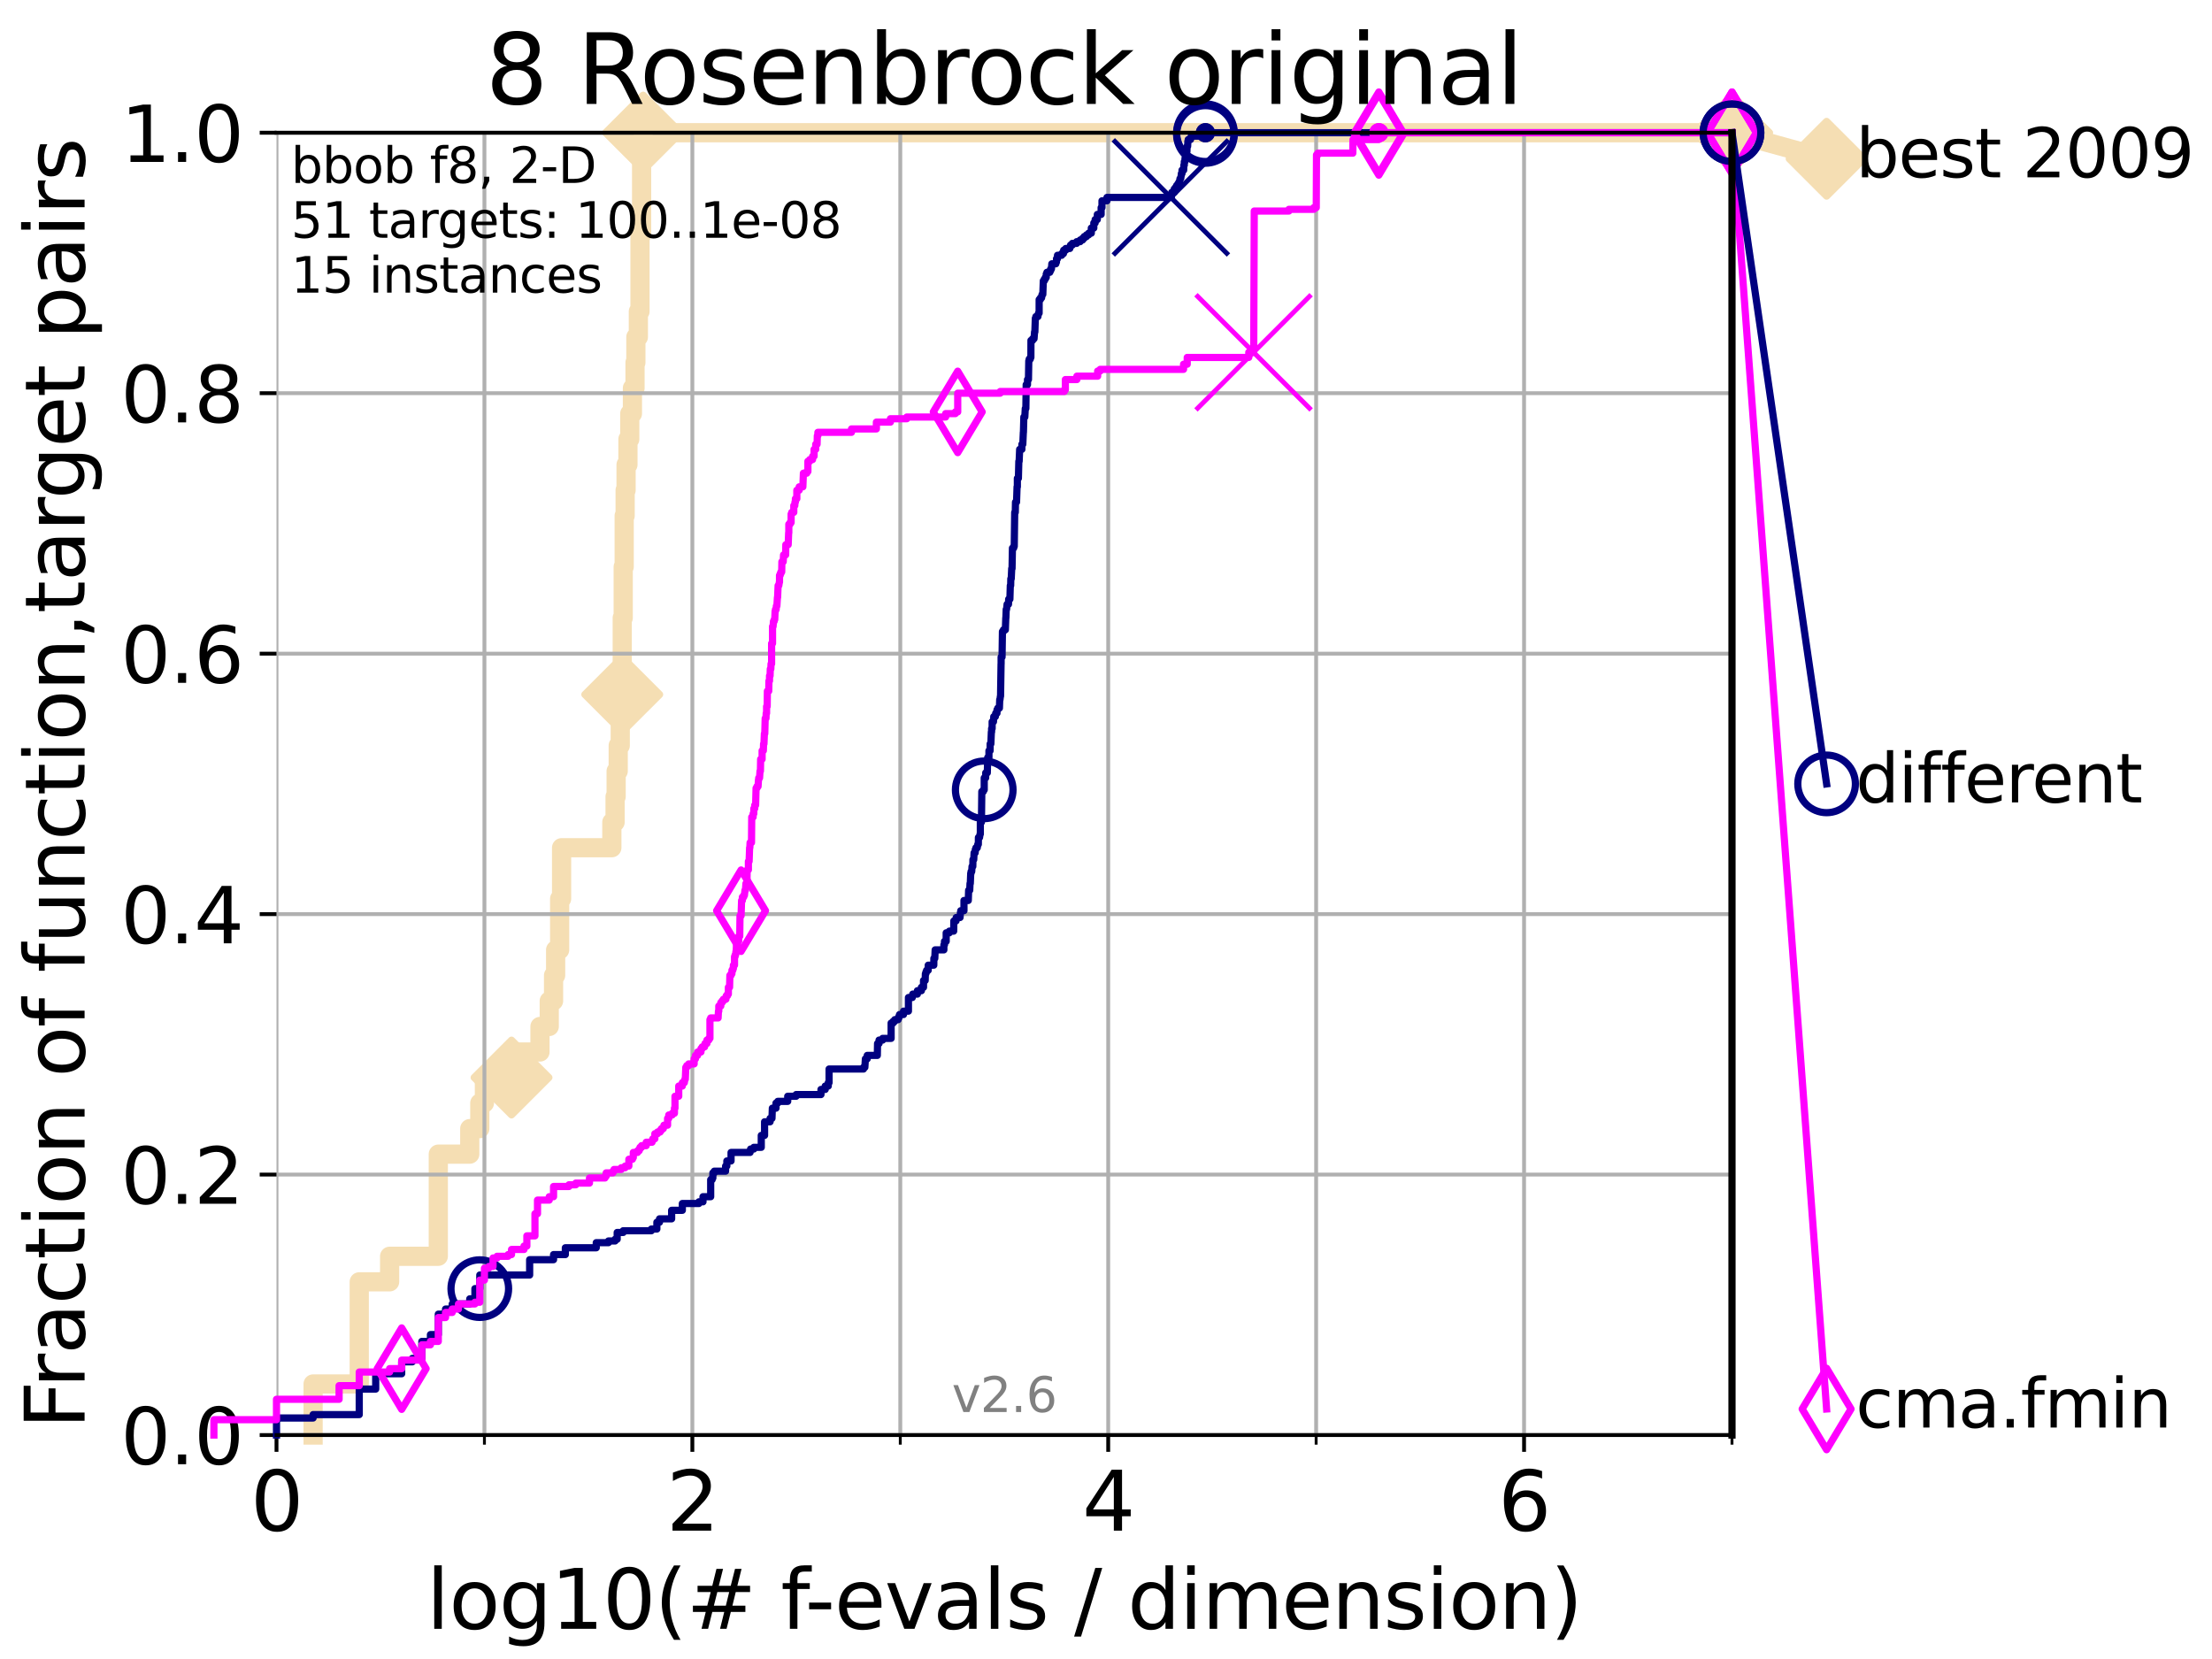 <?xml version="1.0" encoding="utf-8" standalone="no"?>
<!DOCTYPE svg PUBLIC "-//W3C//DTD SVG 1.1//EN"
  "http://www.w3.org/Graphics/SVG/1.1/DTD/svg11.dtd">
<svg height="345.6pt" version="1.1" viewBox="0 0 460.8 345.6" width="460.8pt" xmlns="http://www.w3.org/2000/svg" xmlns:xlink="http://www.w3.org/1999/xlink">
 <defs>
  <style type="text/css">*{stroke-linecap:butt;stroke-linejoin:round;}</style>
 </defs>
 <g id="figure_1">
  <g id="patch_1">
   <path d="M 0 345.6 
L 460.8 345.6 
L 460.8 0 
L 0 0 
z
" style="fill:#ffffff;"/>
  </g>
  <g id="axes_1">
   <g id="patch_2">
    <path d="M 57.6 298.944 
L 360.806 298.944 
L 360.806 27.648 
L 57.6 27.648 
z
" style="fill:#ffffff;"/>
   </g>
   <g id="line2d_1">
    <path d="M 65.227 298.944 
L 65.227 288.305 
L 74.837 288.305 
L 74.837 267.027 
L 81.166 267.027 
L 81.166 261.707 
L 91.306 261.707 
L 91.306 240.429 
L 97.858 240.429 
L 97.858 235.11 
L 99.95 235.11 
L 99.95 229.79 
L 100.915 229.79 
L 100.915 224.471 
L 106.561 224.471 
L 106.561 219.151 
L 112.488 219.151 
L 112.488 213.832 
L 114.419 213.832 
L 114.419 208.512 
L 115.315 208.512 
L 115.315 203.192 
L 115.747 203.192 
L 115.747 197.873 
L 116.584 197.873 
L 116.584 187.234 
L 116.988 187.234 
L 116.988 176.595 
L 127.458 176.595 
L 127.458 171.275 
L 128.134 171.275 
L 128.134 165.956 
L 128.354 165.956 
L 128.354 160.636 
L 128.786 160.636 
L 128.786 155.317 
L 129.209 155.317 
L 129.209 149.997 
L 129.417 149.997 
L 129.417 144.678 
L 129.623 144.678 
L 129.623 128.719 
L 129.826 128.719 
L 129.826 118.08 
L 130.027 118.08 
L 130.027 107.441 
L 130.226 107.441 
L 130.226 102.121 
L 130.423 102.121 
L 130.423 96.802 
L 130.811 96.802 
L 130.811 91.482 
L 131.191 91.482 
L 131.191 86.163 
L 131.747 86.163 
L 131.747 80.843 
L 132.287 80.843 
L 132.287 75.524 
L 132.464 75.524 
L 132.464 70.204 
L 132.984 70.204 
L 132.984 64.885 
L 133.323 64.885 
L 133.323 48.926 
L 133.656 48.926 
L 133.656 32.968 
L 133.983 32.968 
L 133.983 27.648 
L 360.806 27.648 
" style="fill:none;stroke:#f5deb3;stroke-linecap:square;stroke-width:4;"/>
   </g>
   <g id="line2d_2">
    <defs>
     <path d="M -0 7.778 
L 7.778 0 
L 0 -7.778 
L -7.778 -0 
z
" id="m75795db868" style="stroke:#f5deb3;stroke-linejoin:miter;stroke-width:1.5;"/>
    </defs>
    <g>
     <use style="fill:#f5deb3;stroke:#f5deb3;stroke-linejoin:miter;stroke-width:1.5;" x="106.561" xlink:href="#m75795db868" y="224.471"/>
     <use style="fill:#f5deb3;stroke:#f5deb3;stroke-linejoin:miter;stroke-width:1.5;" x="129.623" xlink:href="#m75795db868" y="144.678"/>
     <use style="fill:#f5deb3;stroke:#f5deb3;stroke-linejoin:miter;stroke-width:1.5;" x="133.983" xlink:href="#m75795db868" y="27.648"/>
     <use style="fill:#f5deb3;stroke:#f5deb3;stroke-linejoin:miter;stroke-width:1.5;" x="133.983" xlink:href="#m75795db868" y="27.648"/>
     <use style="fill:#f5deb3;stroke:#f5deb3;stroke-linejoin:miter;stroke-width:1.5;" x="360.806" xlink:href="#m75795db868" y="27.648"/>
    </g>
   </g>
   <g id="line2d_3">
    <path style="fill:none;stroke:#f5deb3;stroke-linecap:square;stroke-width:4;"/>
    <g/>
   </g>
   <g id="line2d_4">
    <path d="M 360.806 27.648 
L 380.515 33.074 
" style="fill:none;stroke:#f5deb3;stroke-linecap:square;stroke-width:4;"/>
    <g>
     <use style="fill:#f5deb3;stroke:#f5deb3;stroke-linejoin:miter;stroke-width:1.5;" x="360.806" xlink:href="#m75795db868" y="27.648"/>
     <use style="fill:#f5deb3;stroke:#f5deb3;stroke-linejoin:miter;stroke-width:1.5;" x="380.515" xlink:href="#m75795db868" y="33.074"/>
    </g>
   </g>
   <g id="matplotlib.axis_1">
    <g id="xtick_1">
     <g id="line2d_5">
      <path clip-path="url(#pe60a88e56a)" d="M 57.6 298.944 
L 57.6 27.648 
" style="fill:none;stroke:#b0b0b0;stroke-linecap:square;stroke-width:0.8;"/>
     </g>
     <g id="line2d_6">
      <defs>
       <path d="M 0 0 
L 0 3.5 
" id="mfdf203ed0c" style="stroke:#000000;stroke-width:0.8;"/>
      </defs>
      <g>
       <use style="stroke:#000000;stroke-width:0.8;" x="57.6" xlink:href="#mfdf203ed0c" y="298.944"/>
      </g>
     </g>
     <g id="text_1">
      <!-- 0 -->
      <g transform="translate(52.192 318.861)scale(0.17 -0.17)">
       <defs>
        <path d="M 2034 4250 
Q 1547 4250 1301 3770 
Q 1056 3291 1056 2328 
Q 1056 1369 1301 889 
Q 1547 409 2034 409 
Q 2525 409 2770 889 
Q 3016 1369 3016 2328 
Q 3016 3291 2770 3770 
Q 2525 4250 2034 4250 
z
M 2034 4750 
Q 2819 4750 3233 4129 
Q 3647 3509 3647 2328 
Q 3647 1150 3233 529 
Q 2819 -91 2034 -91 
Q 1250 -91 836 529 
Q 422 1150 422 2328 
Q 422 3509 836 4129 
Q 1250 4750 2034 4750 
z
" id="DejaVuSans-30" transform="scale(0.016)"/>
       </defs>
       <use xlink:href="#DejaVuSans-30"/>
      </g>
     </g>
    </g>
    <g id="xtick_2">
     <g id="line2d_7">
      <path clip-path="url(#pe60a88e56a)" d="M 144.23 298.944 
L 144.23 27.648 
" style="fill:none;stroke:#b0b0b0;stroke-linecap:square;stroke-width:0.8;"/>
     </g>
     <g id="line2d_8">
      <g>
       <use style="stroke:#000000;stroke-width:0.8;" x="144.23" xlink:href="#mfdf203ed0c" y="298.944"/>
      </g>
     </g>
     <g id="text_2">
      <!-- 2 -->
      <g transform="translate(138.822 318.861)scale(0.17 -0.17)">
       <defs>
        <path d="M 1228 531 
L 3431 531 
L 3431 0 
L 469 0 
L 469 531 
Q 828 903 1448 1529 
Q 2069 2156 2228 2338 
Q 2531 2678 2651 2914 
Q 2772 3150 2772 3378 
Q 2772 3750 2511 3984 
Q 2250 4219 1831 4219 
Q 1534 4219 1204 4116 
Q 875 4013 500 3803 
L 500 4441 
Q 881 4594 1212 4672 
Q 1544 4750 1819 4750 
Q 2544 4750 2975 4387 
Q 3406 4025 3406 3419 
Q 3406 3131 3298 2873 
Q 3191 2616 2906 2266 
Q 2828 2175 2409 1742 
Q 1991 1309 1228 531 
z
" id="DejaVuSans-32" transform="scale(0.016)"/>
       </defs>
       <use xlink:href="#DejaVuSans-32"/>
      </g>
     </g>
    </g>
    <g id="xtick_3">
     <g id="line2d_9">
      <path clip-path="url(#pe60a88e56a)" d="M 230.861 298.944 
L 230.861 27.648 
" style="fill:none;stroke:#b0b0b0;stroke-linecap:square;stroke-width:0.8;"/>
     </g>
     <g id="line2d_10">
      <g>
       <use style="stroke:#000000;stroke-width:0.8;" x="230.861" xlink:href="#mfdf203ed0c" y="298.944"/>
      </g>
     </g>
     <g id="text_3">
      <!-- 4 -->
      <g transform="translate(225.453 318.861)scale(0.17 -0.17)">
       <defs>
        <path d="M 2419 4116 
L 825 1625 
L 2419 1625 
L 2419 4116 
z
M 2253 4666 
L 3047 4666 
L 3047 1625 
L 3713 1625 
L 3713 1100 
L 3047 1100 
L 3047 0 
L 2419 0 
L 2419 1100 
L 313 1100 
L 313 1709 
L 2253 4666 
z
" id="DejaVuSans-34" transform="scale(0.016)"/>
       </defs>
       <use xlink:href="#DejaVuSans-34"/>
      </g>
     </g>
    </g>
    <g id="xtick_4">
     <g id="line2d_11">
      <path clip-path="url(#pe60a88e56a)" d="M 317.491 298.944 
L 317.491 27.648 
" style="fill:none;stroke:#b0b0b0;stroke-linecap:square;stroke-width:0.8;"/>
     </g>
     <g id="line2d_12">
      <g>
       <use style="stroke:#000000;stroke-width:0.8;" x="317.491" xlink:href="#mfdf203ed0c" y="298.944"/>
      </g>
     </g>
     <g id="text_4">
      <!-- 6 -->
      <g transform="translate(312.083 318.861)scale(0.17 -0.17)">
       <defs>
        <path d="M 2113 2584 
Q 1688 2584 1439 2293 
Q 1191 2003 1191 1497 
Q 1191 994 1439 701 
Q 1688 409 2113 409 
Q 2538 409 2786 701 
Q 3034 994 3034 1497 
Q 3034 2003 2786 2293 
Q 2538 2584 2113 2584 
z
M 3366 4563 
L 3366 3988 
Q 3128 4100 2886 4159 
Q 2644 4219 2406 4219 
Q 1781 4219 1451 3797 
Q 1122 3375 1075 2522 
Q 1259 2794 1537 2939 
Q 1816 3084 2150 3084 
Q 2853 3084 3261 2657 
Q 3669 2231 3669 1497 
Q 3669 778 3244 343 
Q 2819 -91 2113 -91 
Q 1303 -91 875 529 
Q 447 1150 447 2328 
Q 447 3434 972 4092 
Q 1497 4750 2381 4750 
Q 2619 4750 2861 4703 
Q 3103 4656 3366 4563 
z
" id="DejaVuSans-36" transform="scale(0.016)"/>
       </defs>
       <use xlink:href="#DejaVuSans-36"/>
      </g>
     </g>
    </g>
    <g id="xtick_5">
     <g id="line2d_13">
      <path clip-path="url(#pe60a88e56a)" d="M 100.915 298.944 
L 100.915 27.648 
" style="fill:none;stroke:#b0b0b0;stroke-linecap:square;stroke-width:0.8;"/>
     </g>
     <g id="line2d_14">
      <defs>
       <path d="M 0 0 
L 0 2 
" id="m3be1598d1d" style="stroke:#000000;stroke-width:0.6;"/>
      </defs>
      <g>
       <use style="stroke:#000000;stroke-width:0.6;" x="100.915" xlink:href="#m3be1598d1d" y="298.944"/>
      </g>
     </g>
    </g>
    <g id="xtick_6">
     <g id="line2d_15">
      <path clip-path="url(#pe60a88e56a)" d="M 187.546 298.944 
L 187.546 27.648 
" style="fill:none;stroke:#b0b0b0;stroke-linecap:square;stroke-width:0.8;"/>
     </g>
     <g id="line2d_16">
      <g>
       <use style="stroke:#000000;stroke-width:0.6;" x="187.546" xlink:href="#m3be1598d1d" y="298.944"/>
      </g>
     </g>
    </g>
    <g id="xtick_7">
     <g id="line2d_17">
      <path clip-path="url(#pe60a88e56a)" d="M 274.176 298.944 
L 274.176 27.648 
" style="fill:none;stroke:#b0b0b0;stroke-linecap:square;stroke-width:0.8;"/>
     </g>
     <g id="line2d_18">
      <g>
       <use style="stroke:#000000;stroke-width:0.6;" x="274.176" xlink:href="#m3be1598d1d" y="298.944"/>
      </g>
     </g>
    </g>
    <g id="xtick_8">
     <g id="line2d_19">
      <path clip-path="url(#pe60a88e56a)" d="M 360.806 298.944 
L 360.806 27.648 
" style="fill:none;stroke:#b0b0b0;stroke-linecap:square;stroke-width:0.8;"/>
     </g>
     <g id="line2d_20">
      <g>
       <use style="stroke:#000000;stroke-width:0.6;" x="360.806" xlink:href="#m3be1598d1d" y="298.944"/>
      </g>
     </g>
    </g>
    <g id="text_5">
     <!-- log10(# f-evals / dimension) -->
     <g transform="translate(88.823 339.314)scale(0.17 -0.17)">
      <defs>
       <path d="M 603 4863 
L 1178 4863 
L 1178 0 
L 603 0 
L 603 4863 
z
" id="DejaVuSans-6c" transform="scale(0.016)"/>
       <path d="M 1959 3097 
Q 1497 3097 1228 2736 
Q 959 2375 959 1747 
Q 959 1119 1226 758 
Q 1494 397 1959 397 
Q 2419 397 2687 759 
Q 2956 1122 2956 1747 
Q 2956 2369 2687 2733 
Q 2419 3097 1959 3097 
z
M 1959 3584 
Q 2709 3584 3137 3096 
Q 3566 2609 3566 1747 
Q 3566 888 3137 398 
Q 2709 -91 1959 -91 
Q 1206 -91 779 398 
Q 353 888 353 1747 
Q 353 2609 779 3096 
Q 1206 3584 1959 3584 
z
" id="DejaVuSans-6f" transform="scale(0.016)"/>
       <path d="M 2906 1791 
Q 2906 2416 2648 2759 
Q 2391 3103 1925 3103 
Q 1463 3103 1205 2759 
Q 947 2416 947 1791 
Q 947 1169 1205 825 
Q 1463 481 1925 481 
Q 2391 481 2648 825 
Q 2906 1169 2906 1791 
z
M 3481 434 
Q 3481 -459 3084 -895 
Q 2688 -1331 1869 -1331 
Q 1566 -1331 1297 -1286 
Q 1028 -1241 775 -1147 
L 775 -588 
Q 1028 -725 1275 -790 
Q 1522 -856 1778 -856 
Q 2344 -856 2625 -561 
Q 2906 -266 2906 331 
L 2906 616 
Q 2728 306 2450 153 
Q 2172 0 1784 0 
Q 1141 0 747 490 
Q 353 981 353 1791 
Q 353 2603 747 3093 
Q 1141 3584 1784 3584 
Q 2172 3584 2450 3431 
Q 2728 3278 2906 2969 
L 2906 3500 
L 3481 3500 
L 3481 434 
z
" id="DejaVuSans-67" transform="scale(0.016)"/>
       <path d="M 794 531 
L 1825 531 
L 1825 4091 
L 703 3866 
L 703 4441 
L 1819 4666 
L 2450 4666 
L 2450 531 
L 3481 531 
L 3481 0 
L 794 0 
L 794 531 
z
" id="DejaVuSans-31" transform="scale(0.016)"/>
       <path d="M 1984 4856 
Q 1566 4138 1362 3434 
Q 1159 2731 1159 2009 
Q 1159 1288 1364 580 
Q 1569 -128 1984 -844 
L 1484 -844 
Q 1016 -109 783 600 
Q 550 1309 550 2009 
Q 550 2706 781 3412 
Q 1013 4119 1484 4856 
L 1984 4856 
z
" id="DejaVuSans-28" transform="scale(0.016)"/>
       <path d="M 3272 2816 
L 2363 2816 
L 2100 1772 
L 3016 1772 
L 3272 2816 
z
M 2803 4594 
L 2478 3297 
L 3391 3297 
L 3719 4594 
L 4219 4594 
L 3897 3297 
L 4872 3297 
L 4872 2816 
L 3775 2816 
L 3519 1772 
L 4513 1772 
L 4513 1294 
L 3397 1294 
L 3072 0 
L 2572 0 
L 2894 1294 
L 1978 1294 
L 1656 0 
L 1153 0 
L 1478 1294 
L 494 1294 
L 494 1772 
L 1594 1772 
L 1856 2816 
L 850 2816 
L 850 3297 
L 1978 3297 
L 2297 4594 
L 2803 4594 
z
" id="DejaVuSans-23" transform="scale(0.016)"/>
       <path id="DejaVuSans-20" transform="scale(0.016)"/>
       <path d="M 2375 4863 
L 2375 4384 
L 1825 4384 
Q 1516 4384 1395 4259 
Q 1275 4134 1275 3809 
L 1275 3500 
L 2222 3500 
L 2222 3053 
L 1275 3053 
L 1275 0 
L 697 0 
L 697 3053 
L 147 3053 
L 147 3500 
L 697 3500 
L 697 3744 
Q 697 4328 969 4595 
Q 1241 4863 1831 4863 
L 2375 4863 
z
" id="DejaVuSans-66" transform="scale(0.016)"/>
       <path d="M 313 2009 
L 1997 2009 
L 1997 1497 
L 313 1497 
L 313 2009 
z
" id="DejaVuSans-2d" transform="scale(0.016)"/>
       <path d="M 3597 1894 
L 3597 1613 
L 953 1613 
Q 991 1019 1311 708 
Q 1631 397 2203 397 
Q 2534 397 2845 478 
Q 3156 559 3463 722 
L 3463 178 
Q 3153 47 2828 -22 
Q 2503 -91 2169 -91 
Q 1331 -91 842 396 
Q 353 884 353 1716 
Q 353 2575 817 3079 
Q 1281 3584 2069 3584 
Q 2775 3584 3186 3129 
Q 3597 2675 3597 1894 
z
M 3022 2063 
Q 3016 2534 2758 2815 
Q 2500 3097 2075 3097 
Q 1594 3097 1305 2825 
Q 1016 2553 972 2059 
L 3022 2063 
z
" id="DejaVuSans-65" transform="scale(0.016)"/>
       <path d="M 191 3500 
L 800 3500 
L 1894 563 
L 2988 3500 
L 3597 3500 
L 2284 0 
L 1503 0 
L 191 3500 
z
" id="DejaVuSans-76" transform="scale(0.016)"/>
       <path d="M 2194 1759 
Q 1497 1759 1228 1600 
Q 959 1441 959 1056 
Q 959 750 1161 570 
Q 1363 391 1709 391 
Q 2188 391 2477 730 
Q 2766 1069 2766 1631 
L 2766 1759 
L 2194 1759 
z
M 3341 1997 
L 3341 0 
L 2766 0 
L 2766 531 
Q 2569 213 2275 61 
Q 1981 -91 1556 -91 
Q 1019 -91 701 211 
Q 384 513 384 1019 
Q 384 1609 779 1909 
Q 1175 2209 1959 2209 
L 2766 2209 
L 2766 2266 
Q 2766 2663 2505 2880 
Q 2244 3097 1772 3097 
Q 1472 3097 1187 3025 
Q 903 2953 641 2809 
L 641 3341 
Q 956 3463 1253 3523 
Q 1550 3584 1831 3584 
Q 2591 3584 2966 3190 
Q 3341 2797 3341 1997 
z
" id="DejaVuSans-61" transform="scale(0.016)"/>
       <path d="M 2834 3397 
L 2834 2853 
Q 2591 2978 2328 3040 
Q 2066 3103 1784 3103 
Q 1356 3103 1142 2972 
Q 928 2841 928 2578 
Q 928 2378 1081 2264 
Q 1234 2150 1697 2047 
L 1894 2003 
Q 2506 1872 2764 1633 
Q 3022 1394 3022 966 
Q 3022 478 2636 193 
Q 2250 -91 1575 -91 
Q 1294 -91 989 -36 
Q 684 19 347 128 
L 347 722 
Q 666 556 975 473 
Q 1284 391 1588 391 
Q 1994 391 2212 530 
Q 2431 669 2431 922 
Q 2431 1156 2273 1281 
Q 2116 1406 1581 1522 
L 1381 1569 
Q 847 1681 609 1914 
Q 372 2147 372 2553 
Q 372 3047 722 3315 
Q 1072 3584 1716 3584 
Q 2034 3584 2315 3537 
Q 2597 3491 2834 3397 
z
" id="DejaVuSans-73" transform="scale(0.016)"/>
       <path d="M 1625 4666 
L 2156 4666 
L 531 -594 
L 0 -594 
L 1625 4666 
z
" id="DejaVuSans-2f" transform="scale(0.016)"/>
       <path d="M 2906 2969 
L 2906 4863 
L 3481 4863 
L 3481 0 
L 2906 0 
L 2906 525 
Q 2725 213 2448 61 
Q 2172 -91 1784 -91 
Q 1150 -91 751 415 
Q 353 922 353 1747 
Q 353 2572 751 3078 
Q 1150 3584 1784 3584 
Q 2172 3584 2448 3432 
Q 2725 3281 2906 2969 
z
M 947 1747 
Q 947 1113 1208 752 
Q 1469 391 1925 391 
Q 2381 391 2643 752 
Q 2906 1113 2906 1747 
Q 2906 2381 2643 2742 
Q 2381 3103 1925 3103 
Q 1469 3103 1208 2742 
Q 947 2381 947 1747 
z
" id="DejaVuSans-64" transform="scale(0.016)"/>
       <path d="M 603 3500 
L 1178 3500 
L 1178 0 
L 603 0 
L 603 3500 
z
M 603 4863 
L 1178 4863 
L 1178 4134 
L 603 4134 
L 603 4863 
z
" id="DejaVuSans-69" transform="scale(0.016)"/>
       <path d="M 3328 2828 
Q 3544 3216 3844 3400 
Q 4144 3584 4550 3584 
Q 5097 3584 5394 3201 
Q 5691 2819 5691 2113 
L 5691 0 
L 5113 0 
L 5113 2094 
Q 5113 2597 4934 2840 
Q 4756 3084 4391 3084 
Q 3944 3084 3684 2787 
Q 3425 2491 3425 1978 
L 3425 0 
L 2847 0 
L 2847 2094 
Q 2847 2600 2669 2842 
Q 2491 3084 2119 3084 
Q 1678 3084 1418 2786 
Q 1159 2488 1159 1978 
L 1159 0 
L 581 0 
L 581 3500 
L 1159 3500 
L 1159 2956 
Q 1356 3278 1631 3431 
Q 1906 3584 2284 3584 
Q 2666 3584 2933 3390 
Q 3200 3197 3328 2828 
z
" id="DejaVuSans-6d" transform="scale(0.016)"/>
       <path d="M 3513 2113 
L 3513 0 
L 2938 0 
L 2938 2094 
Q 2938 2591 2744 2837 
Q 2550 3084 2163 3084 
Q 1697 3084 1428 2787 
Q 1159 2491 1159 1978 
L 1159 0 
L 581 0 
L 581 3500 
L 1159 3500 
L 1159 2956 
Q 1366 3272 1645 3428 
Q 1925 3584 2291 3584 
Q 2894 3584 3203 3211 
Q 3513 2838 3513 2113 
z
" id="DejaVuSans-6e" transform="scale(0.016)"/>
       <path d="M 513 4856 
L 1013 4856 
Q 1481 4119 1714 3412 
Q 1947 2706 1947 2009 
Q 1947 1309 1714 600 
Q 1481 -109 1013 -844 
L 513 -844 
Q 928 -128 1133 580 
Q 1338 1288 1338 2009 
Q 1338 2731 1133 3434 
Q 928 4138 513 4856 
z
" id="DejaVuSans-29" transform="scale(0.016)"/>
      </defs>
      <use xlink:href="#DejaVuSans-6c"/>
      <use x="27.783" xlink:href="#DejaVuSans-6f"/>
      <use x="88.965" xlink:href="#DejaVuSans-67"/>
      <use x="152.441" xlink:href="#DejaVuSans-31"/>
      <use x="216.064" xlink:href="#DejaVuSans-30"/>
      <use x="279.688" xlink:href="#DejaVuSans-28"/>
      <use x="318.701" xlink:href="#DejaVuSans-23"/>
      <use x="402.49" xlink:href="#DejaVuSans-20"/>
      <use x="434.277" xlink:href="#DejaVuSans-66"/>
      <use x="463.982" xlink:href="#DejaVuSans-2d"/>
      <use x="500.066" xlink:href="#DejaVuSans-65"/>
      <use x="561.59" xlink:href="#DejaVuSans-76"/>
      <use x="620.77" xlink:href="#DejaVuSans-61"/>
      <use x="682.049" xlink:href="#DejaVuSans-6c"/>
      <use x="709.832" xlink:href="#DejaVuSans-73"/>
      <use x="761.932" xlink:href="#DejaVuSans-20"/>
      <use x="793.719" xlink:href="#DejaVuSans-2f"/>
      <use x="827.41" xlink:href="#DejaVuSans-20"/>
      <use x="859.197" xlink:href="#DejaVuSans-64"/>
      <use x="922.674" xlink:href="#DejaVuSans-69"/>
      <use x="950.457" xlink:href="#DejaVuSans-6d"/>
      <use x="1047.869" xlink:href="#DejaVuSans-65"/>
      <use x="1109.393" xlink:href="#DejaVuSans-6e"/>
      <use x="1172.771" xlink:href="#DejaVuSans-73"/>
      <use x="1224.871" xlink:href="#DejaVuSans-69"/>
      <use x="1252.654" xlink:href="#DejaVuSans-6f"/>
      <use x="1313.836" xlink:href="#DejaVuSans-6e"/>
      <use x="1377.215" xlink:href="#DejaVuSans-29"/>
     </g>
    </g>
   </g>
   <g id="matplotlib.axis_2">
    <g id="ytick_1">
     <g id="line2d_21">
      <path clip-path="url(#pe60a88e56a)" d="M 57.6 298.944 
L 360.806 298.944 
" style="fill:none;stroke:#b0b0b0;stroke-linecap:square;stroke-width:0.8;"/>
     </g>
     <g id="line2d_22">
      <defs>
       <path d="M 0 0 
L -3.5 0 
" id="ma9274ed3f9" style="stroke:#000000;stroke-width:0.8;"/>
      </defs>
      <g>
       <use style="stroke:#000000;stroke-width:0.8;" x="57.6" xlink:href="#ma9274ed3f9" y="298.944"/>
      </g>
     </g>
     <g id="text_6">
      <!-- 0.0 -->
      <g transform="translate(25.155 305.023)scale(0.16 -0.16)">
       <defs>
        <path d="M 684 794 
L 1344 794 
L 1344 0 
L 684 0 
L 684 794 
z
" id="DejaVuSans-2e" transform="scale(0.016)"/>
       </defs>
       <use xlink:href="#DejaVuSans-30"/>
       <use x="63.623" xlink:href="#DejaVuSans-2e"/>
       <use x="95.41" xlink:href="#DejaVuSans-30"/>
      </g>
     </g>
    </g>
    <g id="ytick_2">
     <g id="line2d_23">
      <path clip-path="url(#pe60a88e56a)" d="M 57.6 244.685 
L 360.806 244.685 
" style="fill:none;stroke:#b0b0b0;stroke-linecap:square;stroke-width:0.8;"/>
     </g>
     <g id="line2d_24">
      <g>
       <use style="stroke:#000000;stroke-width:0.8;" x="57.6" xlink:href="#ma9274ed3f9" y="244.685"/>
      </g>
     </g>
     <g id="text_7">
      <!-- 0.2 -->
      <g transform="translate(25.155 250.764)scale(0.16 -0.16)">
       <use xlink:href="#DejaVuSans-30"/>
       <use x="63.623" xlink:href="#DejaVuSans-2e"/>
       <use x="95.41" xlink:href="#DejaVuSans-32"/>
      </g>
     </g>
    </g>
    <g id="ytick_3">
     <g id="line2d_25">
      <path clip-path="url(#pe60a88e56a)" d="M 57.6 190.426 
L 360.806 190.426 
" style="fill:none;stroke:#b0b0b0;stroke-linecap:square;stroke-width:0.8;"/>
     </g>
     <g id="line2d_26">
      <g>
       <use style="stroke:#000000;stroke-width:0.8;" x="57.6" xlink:href="#ma9274ed3f9" y="190.426"/>
      </g>
     </g>
     <g id="text_8">
      <!-- 0.4 -->
      <g transform="translate(25.155 196.504)scale(0.16 -0.16)">
       <use xlink:href="#DejaVuSans-30"/>
       <use x="63.623" xlink:href="#DejaVuSans-2e"/>
       <use x="95.41" xlink:href="#DejaVuSans-34"/>
      </g>
     </g>
    </g>
    <g id="ytick_4">
     <g id="line2d_27">
      <path clip-path="url(#pe60a88e56a)" d="M 57.6 136.166 
L 360.806 136.166 
" style="fill:none;stroke:#b0b0b0;stroke-linecap:square;stroke-width:0.8;"/>
     </g>
     <g id="line2d_28">
      <g>
       <use style="stroke:#000000;stroke-width:0.8;" x="57.6" xlink:href="#ma9274ed3f9" y="136.166"/>
      </g>
     </g>
     <g id="text_9">
      <!-- 0.6 -->
      <g transform="translate(25.155 142.245)scale(0.16 -0.16)">
       <use xlink:href="#DejaVuSans-30"/>
       <use x="63.623" xlink:href="#DejaVuSans-2e"/>
       <use x="95.41" xlink:href="#DejaVuSans-36"/>
      </g>
     </g>
    </g>
    <g id="ytick_5">
     <g id="line2d_29">
      <path clip-path="url(#pe60a88e56a)" d="M 57.6 81.907 
L 360.806 81.907 
" style="fill:none;stroke:#b0b0b0;stroke-linecap:square;stroke-width:0.8;"/>
     </g>
     <g id="line2d_30">
      <g>
       <use style="stroke:#000000;stroke-width:0.8;" x="57.6" xlink:href="#ma9274ed3f9" y="81.907"/>
      </g>
     </g>
     <g id="text_10">
      <!-- 0.8 -->
      <g transform="translate(25.155 87.986)scale(0.16 -0.16)">
       <defs>
        <path d="M 2034 2216 
Q 1584 2216 1326 1975 
Q 1069 1734 1069 1313 
Q 1069 891 1326 650 
Q 1584 409 2034 409 
Q 2484 409 2743 651 
Q 3003 894 3003 1313 
Q 3003 1734 2745 1975 
Q 2488 2216 2034 2216 
z
M 1403 2484 
Q 997 2584 770 2862 
Q 544 3141 544 3541 
Q 544 4100 942 4425 
Q 1341 4750 2034 4750 
Q 2731 4750 3128 4425 
Q 3525 4100 3525 3541 
Q 3525 3141 3298 2862 
Q 3072 2584 2669 2484 
Q 3125 2378 3379 2068 
Q 3634 1759 3634 1313 
Q 3634 634 3220 271 
Q 2806 -91 2034 -91 
Q 1263 -91 848 271 
Q 434 634 434 1313 
Q 434 1759 690 2068 
Q 947 2378 1403 2484 
z
M 1172 3481 
Q 1172 3119 1398 2916 
Q 1625 2713 2034 2713 
Q 2441 2713 2670 2916 
Q 2900 3119 2900 3481 
Q 2900 3844 2670 4047 
Q 2441 4250 2034 4250 
Q 1625 4250 1398 4047 
Q 1172 3844 1172 3481 
z
" id="DejaVuSans-38" transform="scale(0.016)"/>
       </defs>
       <use xlink:href="#DejaVuSans-30"/>
       <use x="63.623" xlink:href="#DejaVuSans-2e"/>
       <use x="95.41" xlink:href="#DejaVuSans-38"/>
      </g>
     </g>
    </g>
    <g id="ytick_6">
     <g id="line2d_31">
      <path clip-path="url(#pe60a88e56a)" d="M 57.6 27.648 
L 360.806 27.648 
" style="fill:none;stroke:#b0b0b0;stroke-linecap:square;stroke-width:0.8;"/>
     </g>
     <g id="line2d_32">
      <g>
       <use style="stroke:#000000;stroke-width:0.8;" x="57.6" xlink:href="#ma9274ed3f9" y="27.648"/>
      </g>
     </g>
     <g id="text_11">
      <!-- 1.0 -->
      <g transform="translate(25.155 33.727)scale(0.16 -0.16)">
       <use xlink:href="#DejaVuSans-31"/>
       <use x="63.623" xlink:href="#DejaVuSans-2e"/>
       <use x="95.41" xlink:href="#DejaVuSans-30"/>
      </g>
     </g>
    </g>
    <g id="text_12">
     <!-- Fraction of function,target pairs -->
     <g transform="translate(17.62 297.681)rotate(-90)scale(0.17 -0.17)">
      <defs>
       <path d="M 628 4666 
L 3309 4666 
L 3309 4134 
L 1259 4134 
L 1259 2759 
L 3109 2759 
L 3109 2228 
L 1259 2228 
L 1259 0 
L 628 0 
L 628 4666 
z
" id="DejaVuSans-46" transform="scale(0.016)"/>
       <path d="M 2631 2963 
Q 2534 3019 2420 3045 
Q 2306 3072 2169 3072 
Q 1681 3072 1420 2755 
Q 1159 2438 1159 1844 
L 1159 0 
L 581 0 
L 581 3500 
L 1159 3500 
L 1159 2956 
Q 1341 3275 1631 3429 
Q 1922 3584 2338 3584 
Q 2397 3584 2469 3576 
Q 2541 3569 2628 3553 
L 2631 2963 
z
" id="DejaVuSans-72" transform="scale(0.016)"/>
       <path d="M 3122 3366 
L 3122 2828 
Q 2878 2963 2633 3030 
Q 2388 3097 2138 3097 
Q 1578 3097 1268 2742 
Q 959 2388 959 1747 
Q 959 1106 1268 751 
Q 1578 397 2138 397 
Q 2388 397 2633 464 
Q 2878 531 3122 666 
L 3122 134 
Q 2881 22 2623 -34 
Q 2366 -91 2075 -91 
Q 1284 -91 818 406 
Q 353 903 353 1747 
Q 353 2603 823 3093 
Q 1294 3584 2113 3584 
Q 2378 3584 2631 3529 
Q 2884 3475 3122 3366 
z
" id="DejaVuSans-63" transform="scale(0.016)"/>
       <path d="M 1172 4494 
L 1172 3500 
L 2356 3500 
L 2356 3053 
L 1172 3053 
L 1172 1153 
Q 1172 725 1289 603 
Q 1406 481 1766 481 
L 2356 481 
L 2356 0 
L 1766 0 
Q 1100 0 847 248 
Q 594 497 594 1153 
L 594 3053 
L 172 3053 
L 172 3500 
L 594 3500 
L 594 4494 
L 1172 4494 
z
" id="DejaVuSans-74" transform="scale(0.016)"/>
       <path d="M 544 1381 
L 544 3500 
L 1119 3500 
L 1119 1403 
Q 1119 906 1312 657 
Q 1506 409 1894 409 
Q 2359 409 2629 706 
Q 2900 1003 2900 1516 
L 2900 3500 
L 3475 3500 
L 3475 0 
L 2900 0 
L 2900 538 
Q 2691 219 2414 64 
Q 2138 -91 1772 -91 
Q 1169 -91 856 284 
Q 544 659 544 1381 
z
M 1991 3584 
L 1991 3584 
z
" id="DejaVuSans-75" transform="scale(0.016)"/>
       <path d="M 750 794 
L 1409 794 
L 1409 256 
L 897 -744 
L 494 -744 
L 750 256 
L 750 794 
z
" id="DejaVuSans-2c" transform="scale(0.016)"/>
       <path d="M 1159 525 
L 1159 -1331 
L 581 -1331 
L 581 3500 
L 1159 3500 
L 1159 2969 
Q 1341 3281 1617 3432 
Q 1894 3584 2278 3584 
Q 2916 3584 3314 3078 
Q 3713 2572 3713 1747 
Q 3713 922 3314 415 
Q 2916 -91 2278 -91 
Q 1894 -91 1617 61 
Q 1341 213 1159 525 
z
M 3116 1747 
Q 3116 2381 2855 2742 
Q 2594 3103 2138 3103 
Q 1681 3103 1420 2742 
Q 1159 2381 1159 1747 
Q 1159 1113 1420 752 
Q 1681 391 2138 391 
Q 2594 391 2855 752 
Q 3116 1113 3116 1747 
z
" id="DejaVuSans-70" transform="scale(0.016)"/>
      </defs>
      <use xlink:href="#DejaVuSans-46"/>
      <use x="50.27" xlink:href="#DejaVuSans-72"/>
      <use x="91.383" xlink:href="#DejaVuSans-61"/>
      <use x="152.662" xlink:href="#DejaVuSans-63"/>
      <use x="207.643" xlink:href="#DejaVuSans-74"/>
      <use x="246.852" xlink:href="#DejaVuSans-69"/>
      <use x="274.635" xlink:href="#DejaVuSans-6f"/>
      <use x="335.816" xlink:href="#DejaVuSans-6e"/>
      <use x="399.195" xlink:href="#DejaVuSans-20"/>
      <use x="430.982" xlink:href="#DejaVuSans-6f"/>
      <use x="492.164" xlink:href="#DejaVuSans-66"/>
      <use x="527.369" xlink:href="#DejaVuSans-20"/>
      <use x="559.156" xlink:href="#DejaVuSans-66"/>
      <use x="594.361" xlink:href="#DejaVuSans-75"/>
      <use x="657.74" xlink:href="#DejaVuSans-6e"/>
      <use x="721.119" xlink:href="#DejaVuSans-63"/>
      <use x="776.1" xlink:href="#DejaVuSans-74"/>
      <use x="815.309" xlink:href="#DejaVuSans-69"/>
      <use x="843.092" xlink:href="#DejaVuSans-6f"/>
      <use x="904.273" xlink:href="#DejaVuSans-6e"/>
      <use x="967.652" xlink:href="#DejaVuSans-2c"/>
      <use x="999.439" xlink:href="#DejaVuSans-74"/>
      <use x="1038.648" xlink:href="#DejaVuSans-61"/>
      <use x="1099.928" xlink:href="#DejaVuSans-72"/>
      <use x="1139.291" xlink:href="#DejaVuSans-67"/>
      <use x="1202.768" xlink:href="#DejaVuSans-65"/>
      <use x="1264.291" xlink:href="#DejaVuSans-74"/>
      <use x="1303.5" xlink:href="#DejaVuSans-20"/>
      <use x="1335.287" xlink:href="#DejaVuSans-70"/>
      <use x="1398.764" xlink:href="#DejaVuSans-61"/>
      <use x="1460.043" xlink:href="#DejaVuSans-69"/>
      <use x="1487.826" xlink:href="#DejaVuSans-72"/>
      <use x="1528.939" xlink:href="#DejaVuSans-73"/>
     </g>
    </g>
   </g>
   <g id="line2d_33">
    <defs>
     <path d="M 0 1.5 
C 0.398 1.5 0.779 1.342 1.061 1.061 
C 1.342 0.779 1.5 0.398 1.5 0 
C 1.5 -0.398 1.342 -0.779 1.061 -1.061 
C 0.779 -1.342 0.398 -1.5 0 -1.5 
C -0.398 -1.5 -0.779 -1.342 -1.061 -1.061 
C -1.342 -0.779 -1.5 -0.398 -1.5 0 
C -1.5 0.398 -1.342 0.779 -1.061 1.061 
C -0.779 1.342 -0.398 1.5 0 1.5 
z
" id="mceec4bb863" style="stroke:#f5deb3;"/>
    </defs>
    <g>
     <use style="fill:#f5deb3;stroke:#f5deb3;" x="133.983" xlink:href="#mceec4bb863" y="27.648"/>
     <use style="fill:#f5deb3;stroke:#f5deb3;" x="133.983" xlink:href="#mceec4bb863" y="27.648"/>
    </g>
   </g>
   <g id="line2d_34">
    <defs>
     <path d="M 0 1.5 
C 0.398 1.5 0.779 1.342 1.061 1.061 
C 1.342 0.779 1.5 0.398 1.5 0 
C 1.5 -0.398 1.342 -0.779 1.061 -1.061 
C 0.779 -1.342 0.398 -1.5 0 -1.5 
C -0.398 -1.5 -0.779 -1.342 -1.061 -1.061 
C -1.342 -0.779 -1.5 -0.398 -1.5 0 
C -1.5 0.398 -1.342 0.779 -1.061 1.061 
C -0.779 1.342 -0.398 1.5 0 1.5 
z
" id="m7bccec2463" style="stroke:#000080;"/>
    </defs>
    <g>
     <use style="fill:#000080;stroke:#000080;" x="251.111" xlink:href="#m7bccec2463" y="27.648"/>
     <use style="fill:#000080;stroke:#000080;" x="251.111" xlink:href="#m7bccec2463" y="27.648"/>
    </g>
   </g>
   <g id="line2d_35">
    <path d="M 57.6 298.944 
L 57.6 295.398 
L 65.227 295.398 
L 65.227 294.688 
L 74.837 294.688 
L 74.837 289.369 
L 78.267 289.369 
L 78.267 286.177 
L 83.678 286.177 
L 83.678 283.695 
L 85.894 283.695 
L 85.894 282.985 
L 87.876 282.985 
L 87.876 279.439 
L 89.669 279.439 
L 89.669 278.021 
L 91.306 278.021 
L 91.306 273.765 
L 92.812 273.765 
L 92.812 272.701 
L 94.206 272.701 
L 94.206 271.637 
L 97.858 271.637 
L 97.858 270.573 
L 98.933 270.573 
L 98.933 268.445 
L 99.95 268.445 
L 99.95 265.608 
L 110.336 265.608 
L 110.336 262.417 
L 115.315 262.417 
L 115.315 261.353 
L 117.772 261.353 
L 117.772 259.934 
L 124.211 259.934 
L 124.211 258.87 
L 126.757 258.87 
L 126.757 258.516 
L 128.134 258.516 
L 128.134 258.161 
L 128.571 258.161 
L 128.571 256.742 
L 129.826 256.742 
L 129.826 256.388 
L 135.688 256.388 
L 135.688 256.033 
L 136.837 256.033 
L 136.837 254.615 
L 137.386 254.615 
L 137.386 253.905 
L 139.915 253.905 
L 139.915 252.132 
L 142.144 252.132 
L 142.144 250.714 
L 145.591 250.714 
L 145.591 250.359 
L 146.446 250.359 
L 146.446 249.295 
L 148.048 249.295 
L 148.048 245.749 
L 148.353 245.749 
L 148.353 245.394 
L 148.503 245.394 
L 148.503 244.33 
L 148.801 244.33 
L 148.801 243.976 
L 151.155 243.976 
L 151.155 242.912 
L 151.414 242.912 
L 151.414 241.848 
L 152.292 241.848 
L 152.292 240.075 
L 156.255 240.075 
L 156.354 239.365 
L 157.033 239.365 
L 157.033 239.011 
L 158.586 239.011 
L 158.586 236.528 
L 159.275 236.528 
L 159.275 233.691 
L 160.423 233.691 
L 160.423 232.982 
L 160.817 232.982 
L 160.894 230.854 
L 161.654 230.854 
L 161.654 229.79 
L 162.023 229.79 
L 162.023 229.435 
L 164.096 229.435 
L 164.096 228.372 
L 165.845 228.372 
L 165.845 228.017 
L 171.024 228.017 
L 171.024 226.953 
L 171.908 226.953 
L 171.908 226.244 
L 172.545 226.244 
L 172.545 225.534 
L 172.712 225.534 
L 172.712 222.697 
L 179.885 222.697 
L 179.885 222.343 
L 180.166 222.343 
L 180.277 220.57 
L 180.66 220.57 
L 180.66 219.86 
L 182.763 219.86 
L 182.811 217.378 
L 183.123 217.378 
L 183.123 216.669 
L 183.87 216.669 
L 183.87 216.314 
L 185.637 216.314 
L 185.637 213.122 
L 186.048 213.122 
L 186.048 212.768 
L 186.392 212.768 
L 186.392 212.413 
L 187.098 212.413 
L 187.098 212.058 
L 187.252 212.058 
L 187.252 211.704 
L 187.385 211.704 
L 187.385 211.349 
L 188.22 211.349 
L 188.22 210.64 
L 189.244 210.64 
L 189.244 207.803 
L 190.052 207.803 
L 190.134 207.093 
L 191.108 207.093 
L 191.108 206.384 
L 191.945 206.384 
L 191.945 205.675 
L 192.387 205.675 
L 192.387 204.256 
L 192.733 204.256 
L 192.775 202.838 
L 192.889 202.838 
L 192.889 202.483 
L 193.03 202.483 
L 193.03 202.129 
L 193.364 202.129 
L 193.364 201.065 
L 194.529 201.065 
L 194.542 199.646 
L 194.735 199.646 
L 194.812 197.873 
L 196.627 197.873 
L 196.627 196.809 
L 196.754 196.809 
L 196.754 196.1 
L 197.108 196.1 
L 197.108 194.327 
L 197.764 194.327 
L 197.764 193.972 
L 198.671 193.972 
L 198.702 191.844 
L 199.164 191.844 
L 199.194 191.135 
L 199.997 191.135 
L 200.075 190.071 
L 200.142 190.071 
L 200.142 189.716 
L 200.814 189.716 
L 200.814 187.589 
L 201.712 187.589 
L 201.783 185.461 
L 202.011 185.461 
L 202.072 184.042 
L 202.132 184.042 
L 202.219 181.914 
L 202.288 181.914 
L 202.288 181.56 
L 202.425 181.56 
L 202.493 180.496 
L 202.654 180.496 
L 202.679 179.077 
L 202.846 179.077 
L 202.921 177.659 
L 203.144 177.659 
L 203.177 176.949 
L 203.308 176.949 
L 203.308 176.595 
L 203.582 176.595 
L 203.686 175.886 
L 203.806 175.886 
L 203.822 174.467 
L 204.058 174.467 
L 204.159 173.758 
L 204.221 173.758 
L 204.221 171.275 
L 204.452 171.275 
L 204.529 164.892 
L 204.846 164.892 
L 204.846 164.537 
L 205.033 164.537 
L 205.033 162.055 
L 205.328 162.055 
L 205.342 160.991 
L 205.675 160.991 
L 205.761 157.799 
L 206.016 157.799 
L 206.016 156.381 
L 206.262 156.381 
L 206.262 154.962 
L 206.414 154.962 
L 206.517 152.48 
L 206.565 152.48 
L 206.565 151.77 
L 206.681 151.77 
L 206.681 150.352 
L 206.958 150.352 
L 207.018 149.288 
L 207.349 149.288 
L 207.421 148.579 
L 207.688 148.579 
L 207.688 147.869 
L 207.855 147.869 
L 207.855 147.515 
L 208.197 147.515 
L 208.259 145.742 
L 208.315 145.742 
L 208.402 145.032 
L 208.433 145.032 
L 208.539 138.294 
L 208.551 138.294 
L 208.551 136.876 
L 208.747 136.876 
L 208.826 131.556 
L 209.037 131.556 
L 209.037 131.202 
L 209.435 131.202 
L 209.523 128.719 
L 209.546 128.719 
L 209.611 126.946 
L 209.686 126.946 
L 209.796 125.882 
L 210.088 125.882 
L 210.122 124.818 
L 210.38 124.818 
L 210.464 121.981 
L 210.542 121.981 
L 210.569 120.562 
L 210.658 120.562 
L 210.757 118.435 
L 210.828 118.435 
L 210.909 114.179 
L 211.163 114.179 
L 211.163 113.824 
L 211.286 113.824 
L 211.381 106.732 
L 211.503 106.732 
L 211.545 104.604 
L 211.764 104.604 
L 211.873 101.412 
L 211.935 101.412 
L 211.935 99.639 
L 212.15 99.639 
L 212.241 96.093 
L 212.307 96.093 
L 212.412 93.61 
L 212.878 93.61 
L 212.878 92.546 
L 213.068 92.546 
L 213.179 90.064 
L 213.198 90.064 
L 213.285 86.872 
L 213.489 86.872 
L 213.584 85.099 
L 213.706 85.099 
L 213.772 80.134 
L 214.045 80.134 
L 214.045 79.07 
L 214.246 79.07 
L 214.314 75.169 
L 214.396 75.169 
L 214.396 74.814 
L 214.629 74.814 
L 214.629 74.46 
L 214.753 74.46 
L 214.767 70.914 
L 215.113 70.914 
L 215.113 70.559 
L 215.41 70.559 
L 215.517 69.14 
L 215.581 69.14 
L 215.678 66.303 
L 215.791 66.303 
L 215.791 65.949 
L 216.218 65.949 
L 216.325 65.239 
L 216.467 65.239 
L 216.475 62.402 
L 216.736 62.402 
L 216.736 62.048 
L 216.981 62.048 
L 217.075 61.338 
L 217.235 61.338 
L 217.343 58.501 
L 217.551 58.501 
L 217.551 58.147 
L 217.756 58.147 
L 217.756 57.792 
L 217.951 57.792 
L 217.951 57.083 
L 218.092 57.083 
L 218.092 56.728 
L 218.698 56.728 
L 218.698 56.373 
L 218.877 56.373 
L 218.877 56.019 
L 219.036 56.019 
L 219.114 54.955 
L 219.952 54.955 
L 219.952 54.6 
L 220.082 54.6 
L 220.089 53.891 
L 220.295 53.891 
L 220.295 53.182 
L 221.168 53.182 
L 221.168 52.827 
L 221.536 52.827 
L 221.579 52.118 
L 222.015 52.118 
L 222.015 51.763 
L 222.865 51.763 
L 222.865 51.409 
L 223.009 51.409 
L 223.009 51.054 
L 223.382 51.054 
L 223.382 50.699 
L 224.289 50.699 
L 224.289 50.345 
L 225.014 50.345 
L 225.014 49.99 
L 225.528 49.99 
L 225.528 49.635 
L 225.857 49.635 
L 225.857 49.281 
L 226.339 49.281 
L 226.339 48.926 
L 226.791 48.926 
L 226.791 48.571 
L 227.341 48.571 
L 227.341 47.508 
L 227.86 47.508 
L 227.86 46.444 
L 228.138 46.444 
L 228.138 45.734 
L 228.591 45.734 
L 228.591 44.67 
L 229.387 44.67 
L 229.387 43.252 
L 229.563 43.252 
L 229.563 41.833 
L 230.604 41.833 
L 230.604 41.124 
L 244.024 41.124 
L 244.11 40.06 
L 244.625 40.06 
L 244.625 39.351 
L 244.911 39.351 
L 244.911 38.996 
L 245.109 38.996 
L 245.109 38.642 
L 245.374 38.642 
L 245.374 38.287 
L 245.579 38.287 
L 245.579 37.932 
L 245.722 37.932 
L 245.807 37.223 
L 245.966 37.223 
L 246.062 36.514 
L 246.094 36.514 
L 246.094 36.159 
L 246.229 36.159 
L 246.235 35.45 
L 246.58 35.45 
L 246.618 34.386 
L 246.713 34.386 
L 246.713 33.677 
L 246.846 33.677 
L 246.858 32.968 
L 246.982 32.968 
L 247.057 31.904 
L 247.141 31.904 
L 247.141 31.549 
L 247.264 31.549 
L 247.281 30.485 
L 247.408 30.485 
L 247.454 29.421 
L 247.533 29.421 
L 247.533 29.067 
L 248.011 29.067 
L 248.011 28.712 
L 248.16 28.712 
L 248.16 28.357 
L 250.807 28.357 
L 250.807 28.003 
L 251.111 28.003 
L 251.111 27.648 
L 360.806 27.648 
L 360.806 27.648 
" style="fill:none;stroke:#000080;stroke-linecap:square;stroke-width:1.5;"/>
   </g>
   <g id="line2d_36">
    <defs>
     <path d="M 0 6 
C 1.591 6 3.117 5.368 4.243 4.243 
C 5.368 3.117 6 1.591 6 0 
C 6 -1.591 5.368 -3.117 4.243 -4.243 
C 3.117 -5.368 1.591 -6 0 -6 
C -1.591 -6 -3.117 -5.368 -4.243 -4.243 
C -5.368 -3.117 -6 -1.591 -6 0 
C -6 1.591 -5.368 3.117 -4.243 4.243 
C -3.117 5.368 -1.591 6 0 6 
z
" id="m6aaff2bd2e" style="stroke:#000080;stroke-width:1.5;"/>
    </defs>
    <g>
     <use style="fill-opacity:0;stroke:#000080;stroke-width:1.5;" x="99.95" xlink:href="#m6aaff2bd2e" y="268.445"/>
     <use style="fill-opacity:0;stroke:#000080;stroke-width:1.5;" x="205.033" xlink:href="#m6aaff2bd2e" y="164.537"/>
     <use style="fill-opacity:0;stroke:#000080;stroke-width:1.5;" x="251.111" xlink:href="#m6aaff2bd2e" y="28.003"/>
     <use style="fill-opacity:0;stroke:#000080;stroke-width:1.5;" x="251.111" xlink:href="#m6aaff2bd2e" y="27.648"/>
     <use style="fill-opacity:0;stroke:#000080;stroke-width:1.5;" x="360.806" xlink:href="#m6aaff2bd2e" y="27.648"/>
    </g>
   </g>
   <g id="line2d_37">
    <path style="fill:none;stroke:#000080;stroke-linecap:square;stroke-width:1.5;"/>
    <g/>
   </g>
   <g id="line2d_38">
    <path clip-path="url(#pe60a88e56a)" d="M 243.909 41.124 
" style="fill:none;stroke:#000080;stroke-linecap:square;stroke-width:1.5;"/>
    <defs>
     <path d="M -12 12 
L 12 -12 
M -12 -12 
L 12 12 
" id="m517ceffe96" style="stroke:#000080;"/>
    </defs>
    <g clip-path="url(#pe60a88e56a)">
     <use style="fill:#000080;stroke:#000080;" x="243.909" xlink:href="#m517ceffe96" y="41.124"/>
    </g>
   </g>
   <g id="line2d_39">
    <defs>
     <path d="M 0 1.5 
C 0.398 1.5 0.779 1.342 1.061 1.061 
C 1.342 0.779 1.5 0.398 1.5 0 
C 1.5 -0.398 1.342 -0.779 1.061 -1.061 
C 0.779 -1.342 0.398 -1.5 0 -1.5 
C -0.398 -1.5 -0.779 -1.342 -1.061 -1.061 
C -1.342 -0.779 -1.5 -0.398 -1.5 0 
C -1.5 0.398 -1.342 0.779 -1.061 1.061 
C -0.779 1.342 -0.398 1.5 0 1.5 
z
" id="m8976a19456" style="stroke:#ff00ff;"/>
    </defs>
    <g>
     <use style="fill:#ff00ff;stroke:#ff00ff;" x="287.237" xlink:href="#m8976a19456" y="27.648"/>
     <use style="fill:#ff00ff;stroke:#ff00ff;" x="287.237" xlink:href="#m8976a19456" y="27.648"/>
    </g>
   </g>
   <g id="line2d_40">
    <path d="M 44.561 298.944 
L 44.561 295.752 
L 57.6 295.752 
L 57.6 291.497 
L 70.639 291.497 
L 70.639 288.66 
L 74.837 288.66 
L 74.837 285.822 
L 81.166 285.822 
L 81.166 285.113 
L 83.678 285.113 
L 83.678 283.34 
L 87.876 283.34 
L 87.876 280.148 
L 89.669 280.148 
L 89.669 279.439 
L 91.306 279.439 
L 91.306 274.474 
L 92.812 274.474 
L 92.812 273.41 
L 94.206 273.41 
L 94.206 272.701 
L 95.503 272.701 
L 95.503 271.637 
L 98.933 271.637 
L 98.933 271.282 
L 99.95 271.282 
L 99.95 266.672 
L 100.915 266.672 
L 100.915 264.19 
L 101.833 264.19 
L 101.833 263.835 
L 102.708 263.835 
L 102.708 262.062 
L 103.544 262.062 
L 103.544 261.707 
L 105.851 261.707 
L 105.851 261.353 
L 106.561 261.353 
L 106.561 260.289 
L 109.159 260.289 
L 109.159 259.579 
L 109.757 259.579 
L 109.757 257.452 
L 111.442 257.452 
L 111.442 252.841 
L 111.972 252.841 
L 111.972 250.004 
L 114.419 250.004 
L 114.419 249.295 
L 115.315 249.295 
L 115.315 247.167 
L 118.525 247.167 
L 118.525 246.813 
L 119.945 246.813 
L 119.945 246.458 
L 122.796 246.458 
L 122.796 245.394 
L 126.029 245.394 
L 126.029 245.039 
L 126.275 245.039 
L 126.275 244.33 
L 127.686 244.33 
L 127.686 243.976 
L 127.911 243.976 
L 127.911 243.621 
L 129.417 243.621 
L 129.417 243.266 
L 130.226 243.266 
L 130.226 242.912 
L 131.002 242.912 
L 131.002 241.493 
L 131.747 241.493 
L 131.747 241.138 
L 131.929 241.138 
L 131.929 240.075 
L 132.812 240.075 
L 132.812 239.72 
L 133.154 239.72 
L 133.154 239.365 
L 133.323 239.365 
L 133.323 239.011 
L 133.656 239.011 
L 133.656 238.656 
L 134.621 238.656 
L 134.621 237.947 
L 135.835 237.947 
L 135.835 237.592 
L 135.981 237.592 
L 135.981 237.237 
L 136.414 237.237 
L 136.414 236.174 
L 136.975 236.174 
L 136.975 235.819 
L 137.521 235.819 
L 137.521 235.464 
L 137.788 235.464 
L 137.788 235.11 
L 138.181 235.11 
L 138.181 234.755 
L 138.31 234.755 
L 138.31 234.4 
L 139.068 234.4 
L 139.068 232.982 
L 139.314 232.982 
L 139.314 232.273 
L 140.033 232.273 
L 140.033 231.918 
L 140.497 231.918 
L 140.497 230.854 
L 140.612 230.854 
L 140.612 228.372 
L 141.393 228.372 
L 141.393 226.244 
L 142.144 226.244 
L 142.144 225.534 
L 142.559 225.534 
L 142.662 224.825 
L 142.764 224.825 
L 142.865 222.343 
L 143.066 222.343 
L 143.066 221.988 
L 143.462 221.988 
L 143.462 221.634 
L 144.603 221.634 
L 144.603 220.57 
L 144.878 220.57 
L 144.878 219.86 
L 145.327 219.86 
L 145.327 219.151 
L 146.023 219.151 
L 146.023 218.442 
L 146.278 218.442 
L 146.278 218.087 
L 146.778 218.087 
L 146.86 217.378 
L 147.264 217.378 
L 147.264 216.669 
L 147.66 216.669 
L 147.66 216.314 
L 147.894 216.314 
L 147.894 212.413 
L 148.048 212.413 
L 148.048 212.058 
L 149.595 212.058 
L 149.666 210.64 
L 149.736 210.64 
L 149.736 209.576 
L 150.152 209.576 
L 150.152 208.867 
L 150.425 208.867 
L 150.425 208.512 
L 150.694 208.512 
L 150.694 208.157 
L 151.22 208.157 
L 151.285 207.448 
L 151.542 207.448 
L 151.542 207.093 
L 151.732 207.093 
L 151.732 205.675 
L 151.983 205.675 
L 152.045 203.192 
L 152.292 203.192 
L 152.292 202.838 
L 152.475 202.838 
L 152.475 202.129 
L 152.656 202.129 
L 152.656 201.774 
L 152.776 201.774 
L 152.776 201.065 
L 153.013 201.065 
L 153.013 199.291 
L 153.131 199.291 
L 153.131 198.937 
L 153.247 198.937 
L 153.306 198.228 
L 153.364 198.228 
L 153.421 196.809 
L 153.594 196.809 
L 153.651 196.1 
L 153.877 196.1 
L 153.877 195.036 
L 154.101 195.036 
L 154.157 190.78 
L 154.378 190.78 
L 154.487 187.589 
L 154.65 187.589 
L 154.65 186.879 
L 154.918 186.879 
L 154.918 186.525 
L 155.077 186.525 
L 155.183 185.461 
L 155.288 185.461 
L 155.392 184.042 
L 155.599 184.042 
L 155.65 181.205 
L 155.904 181.205 
L 155.904 179.432 
L 156.056 179.432 
L 156.156 176.595 
L 156.205 176.595 
L 156.255 175.531 
L 156.551 175.531 
L 156.599 170.211 
L 156.89 170.211 
L 156.89 169.502 
L 157.033 169.502 
L 157.033 168.438 
L 157.222 168.438 
L 157.222 167.729 
L 157.41 167.729 
L 157.503 164.183 
L 157.688 164.183 
L 157.688 163.828 
L 157.917 163.828 
L 158.007 162.409 
L 158.053 162.409 
L 158.053 162.055 
L 158.232 162.055 
L 158.321 160.636 
L 158.41 160.636 
L 158.454 158.154 
L 158.761 158.154 
L 158.761 156.381 
L 159.02 156.381 
L 159.063 154.962 
L 159.148 154.962 
L 159.233 152.834 
L 159.317 152.834 
L 159.401 149.643 
L 159.569 149.643 
L 159.61 148.579 
L 159.693 148.579 
L 159.693 147.16 
L 159.817 147.16 
L 159.858 143.968 
L 160.142 143.968 
L 160.183 141.841 
L 160.303 141.841 
L 160.303 140.777 
L 160.423 140.777 
L 160.463 139.358 
L 160.581 139.358 
L 160.621 138.294 
L 160.738 138.294 
L 160.738 134.039 
L 160.933 134.039 
L 160.933 130.492 
L 161.049 130.492 
L 161.126 129.428 
L 161.278 129.428 
L 161.278 129.074 
L 161.392 129.074 
L 161.467 127.301 
L 161.542 127.301 
L 161.542 126.946 
L 161.692 126.946 
L 161.729 126.237 
L 161.84 126.237 
L 161.95 124.463 
L 161.987 124.463 
L 162.096 121.981 
L 162.241 121.981 
L 162.349 121.272 
L 162.385 121.272 
L 162.385 119.853 
L 162.528 119.853 
L 162.528 119.499 
L 162.67 119.499 
L 162.67 119.144 
L 162.845 119.144 
L 162.88 117.016 
L 163.157 117.016 
L 163.226 115.598 
L 163.666 115.598 
L 163.7 113.47 
L 164.194 113.47 
L 164.292 110.987 
L 164.324 110.987 
L 164.324 109.214 
L 164.581 109.214 
L 164.581 108.859 
L 164.803 108.859 
L 164.803 107.086 
L 164.928 107.086 
L 164.928 106.732 
L 165.362 106.732 
L 165.362 105.313 
L 165.574 105.313 
L 165.605 104.604 
L 165.695 104.604 
L 165.695 103.895 
L 165.993 103.895 
L 165.993 102.121 
L 166.489 102.121 
L 166.489 101.412 
L 167.252 101.412 
L 167.362 98.575 
L 168.064 98.575 
L 168.064 98.22 
L 168.301 98.22 
L 168.301 96.093 
L 168.689 96.093 
L 168.689 95.738 
L 169.269 95.738 
L 169.294 95.029 
L 169.59 95.029 
L 169.59 93.61 
L 169.929 93.61 
L 169.929 92.546 
L 170.214 92.546 
L 170.262 90.773 
L 170.379 90.773 
L 170.379 90.064 
L 177.379 90.064 
L 177.379 89.355 
L 182.568 89.355 
L 182.568 87.936 
L 185.49 87.936 
L 185.49 87.227 
L 188.906 87.227 
L 188.906 86.872 
L 196.994 86.872 
L 196.994 86.163 
L 199.016 86.163 
L 199.016 85.808 
L 199.511 85.808 
L 199.511 81.907 
L 208.362 81.907 
L 208.362 81.553 
L 221.72 81.553 
L 221.72 81.198 
L 221.936 81.198 
L 221.936 79.07 
L 224.334 79.07 
L 224.334 78.361 
L 228.66 78.361 
L 228.66 77.297 
L 229.185 77.297 
L 229.185 76.942 
L 246.554 76.942 
L 246.554 75.878 
L 247.32 75.878 
L 247.32 74.46 
L 260.142 74.46 
L 260.142 73.396 
L 261.173 73.396 
L 261.283 43.961 
L 268.509 43.961 
L 268.509 43.607 
L 273.686 43.607 
L 273.686 43.252 
L 274.202 43.252 
L 274.251 32.258 
L 274.529 32.258 
L 274.529 31.904 
L 281.82 31.904 
L 281.853 29.067 
L 287.231 29.067 
L 287.237 27.648 
L 360.806 27.648 
L 360.806 27.648 
" style="fill:none;stroke:#ff00ff;stroke-linecap:square;stroke-width:1.5;"/>
   </g>
   <g id="line2d_41">
    <defs>
     <path d="M -0 8.485 
L 5.091 0 
L 0 -8.485 
L -5.091 -0 
z
" id="m9278b767de" style="stroke:#ff00ff;stroke-linejoin:miter;stroke-width:1.5;"/>
    </defs>
    <g>
     <use style="fill-opacity:0;stroke:#ff00ff;stroke-linejoin:miter;stroke-width:1.5;" x="83.678" xlink:href="#m9278b767de" y="285.113"/>
     <use style="fill-opacity:0;stroke:#ff00ff;stroke-linejoin:miter;stroke-width:1.5;" x="154.378" xlink:href="#m9278b767de" y="189.716"/>
     <use style="fill-opacity:0;stroke:#ff00ff;stroke-linejoin:miter;stroke-width:1.5;" x="199.511" xlink:href="#m9278b767de" y="85.808"/>
     <use style="fill-opacity:0;stroke:#ff00ff;stroke-linejoin:miter;stroke-width:1.5;" x="287.237" xlink:href="#m9278b767de" y="28.003"/>
     <use style="fill-opacity:0;stroke:#ff00ff;stroke-linejoin:miter;stroke-width:1.5;" x="287.237" xlink:href="#m9278b767de" y="27.648"/>
     <use style="fill-opacity:0;stroke:#ff00ff;stroke-linejoin:miter;stroke-width:1.5;" x="360.806" xlink:href="#m9278b767de" y="27.648"/>
    </g>
   </g>
   <g id="line2d_42">
    <path style="fill:none;stroke:#ff00ff;stroke-linecap:square;stroke-width:1.5;"/>
    <g/>
   </g>
   <g id="line2d_43">
    <path clip-path="url(#pe60a88e56a)" d="M 261.138 73.396 
" style="fill:none;stroke:#ff00ff;stroke-linecap:square;stroke-width:1.5;"/>
    <defs>
     <path d="M -12 12 
L 12 -12 
M -12 -12 
L 12 12 
" id="md9ab981ea2" style="stroke:#ff00ff;"/>
    </defs>
    <g clip-path="url(#pe60a88e56a)">
     <use style="fill:#ff00ff;stroke:#ff00ff;" x="261.138" xlink:href="#md9ab981ea2" y="73.396"/>
    </g>
   </g>
   <g id="line2d_44">
    <path d="M 360.806 27.648 
L 380.515 293.518 
" style="fill:none;stroke:#ff00ff;stroke-linecap:square;stroke-width:1.5;"/>
    <g>
     <use style="fill-opacity:0;stroke:#ff00ff;stroke-linejoin:miter;stroke-width:1.5;" x="360.806" xlink:href="#m9278b767de" y="27.648"/>
     <use style="fill-opacity:0;stroke:#ff00ff;stroke-linejoin:miter;stroke-width:1.5;" x="380.515" xlink:href="#m9278b767de" y="293.518"/>
    </g>
   </g>
   <g id="line2d_45">
    <path d="M 360.806 27.648 
L 380.515 163.296 
" style="fill:none;stroke:#000080;stroke-linecap:square;stroke-width:1.5;"/>
    <g>
     <use style="fill-opacity:0;stroke:#000080;stroke-width:1.5;" x="360.806" xlink:href="#m6aaff2bd2e" y="27.648"/>
     <use style="fill-opacity:0;stroke:#000080;stroke-width:1.5;" x="380.515" xlink:href="#m6aaff2bd2e" y="163.296"/>
    </g>
   </g>
   <g id="line2d_46">
    <path d="M 360.806 298.944 
L 360.806 27.648 
" style="fill:none;stroke:#000000;stroke-linecap:square;stroke-width:1.5;"/>
   </g>
   <g id="patch_3">
    <path d="M 57.6 298.944 
L 360.806 298.944 
" style="fill:none;stroke:#000000;stroke-linecap:square;stroke-linejoin:miter;stroke-width:0.8;"/>
   </g>
   <g id="patch_4">
    <path d="M 57.6 27.648 
L 360.806 27.648 
" style="fill:none;stroke:#000000;stroke-linecap:square;stroke-linejoin:miter;stroke-width:0.8;"/>
   </g>
   <g id="text_13">
    <!-- cma.fmin  -->
    <g transform="translate(386.579 297.381)scale(0.14 -0.14)">
     <use xlink:href="#DejaVuSans-63"/>
     <use x="54.98" xlink:href="#DejaVuSans-6d"/>
     <use x="152.393" xlink:href="#DejaVuSans-61"/>
     <use x="213.672" xlink:href="#DejaVuSans-2e"/>
     <use x="245.459" xlink:href="#DejaVuSans-66"/>
     <use x="280.664" xlink:href="#DejaVuSans-6d"/>
     <use x="378.076" xlink:href="#DejaVuSans-69"/>
     <use x="405.859" xlink:href="#DejaVuSans-6e"/>
     <use x="469.238" xlink:href="#DejaVuSans-20"/>
    </g>
   </g>
   <g id="text_14">
    <!-- different -->
    <g transform="translate(386.579 167.159)scale(0.14 -0.14)">
     <use xlink:href="#DejaVuSans-64"/>
     <use x="63.477" xlink:href="#DejaVuSans-69"/>
     <use x="91.26" xlink:href="#DejaVuSans-66"/>
     <use x="126.465" xlink:href="#DejaVuSans-66"/>
     <use x="161.67" xlink:href="#DejaVuSans-65"/>
     <use x="223.193" xlink:href="#DejaVuSans-72"/>
     <use x="262.057" xlink:href="#DejaVuSans-65"/>
     <use x="323.58" xlink:href="#DejaVuSans-6e"/>
     <use x="386.959" xlink:href="#DejaVuSans-74"/>
    </g>
   </g>
   <g id="text_15">
    <!-- best 2009 -->
    <g transform="translate(386.579 36.937)scale(0.14 -0.14)">
     <defs>
      <path d="M 3116 1747 
Q 3116 2381 2855 2742 
Q 2594 3103 2138 3103 
Q 1681 3103 1420 2742 
Q 1159 2381 1159 1747 
Q 1159 1113 1420 752 
Q 1681 391 2138 391 
Q 2594 391 2855 752 
Q 3116 1113 3116 1747 
z
M 1159 2969 
Q 1341 3281 1617 3432 
Q 1894 3584 2278 3584 
Q 2916 3584 3314 3078 
Q 3713 2572 3713 1747 
Q 3713 922 3314 415 
Q 2916 -91 2278 -91 
Q 1894 -91 1617 61 
Q 1341 213 1159 525 
L 1159 0 
L 581 0 
L 581 4863 
L 1159 4863 
L 1159 2969 
z
" id="DejaVuSans-62" transform="scale(0.016)"/>
      <path d="M 703 97 
L 703 672 
Q 941 559 1184 500 
Q 1428 441 1663 441 
Q 2288 441 2617 861 
Q 2947 1281 2994 2138 
Q 2813 1869 2534 1725 
Q 2256 1581 1919 1581 
Q 1219 1581 811 2004 
Q 403 2428 403 3163 
Q 403 3881 828 4315 
Q 1253 4750 1959 4750 
Q 2769 4750 3195 4129 
Q 3622 3509 3622 2328 
Q 3622 1225 3098 567 
Q 2575 -91 1691 -91 
Q 1453 -91 1209 -44 
Q 966 3 703 97 
z
M 1959 2075 
Q 2384 2075 2632 2365 
Q 2881 2656 2881 3163 
Q 2881 3666 2632 3958 
Q 2384 4250 1959 4250 
Q 1534 4250 1286 3958 
Q 1038 3666 1038 3163 
Q 1038 2656 1286 2365 
Q 1534 2075 1959 2075 
z
" id="DejaVuSans-39" transform="scale(0.016)"/>
     </defs>
     <use xlink:href="#DejaVuSans-62"/>
     <use x="63.477" xlink:href="#DejaVuSans-65"/>
     <use x="125" xlink:href="#DejaVuSans-73"/>
     <use x="177.1" xlink:href="#DejaVuSans-74"/>
     <use x="216.309" xlink:href="#DejaVuSans-20"/>
     <use x="248.096" xlink:href="#DejaVuSans-32"/>
     <use x="311.719" xlink:href="#DejaVuSans-30"/>
     <use x="375.342" xlink:href="#DejaVuSans-30"/>
     <use x="438.965" xlink:href="#DejaVuSans-39"/>
    </g>
   </g>
   <g id="text_16">
    <!-- bbob f8, 2-D -->
    <g transform="translate(60.632 38.111)scale(0.102 -0.102)">
     <defs>
      <path d="M 1259 4147 
L 1259 519 
L 2022 519 
Q 2988 519 3436 956 
Q 3884 1394 3884 2338 
Q 3884 3275 3436 3711 
Q 2988 4147 2022 4147 
L 1259 4147 
z
M 628 4666 
L 1925 4666 
Q 3281 4666 3915 4102 
Q 4550 3538 4550 2338 
Q 4550 1131 3912 565 
Q 3275 0 1925 0 
L 628 0 
L 628 4666 
z
" id="DejaVuSans-44" transform="scale(0.016)"/>
     </defs>
     <use xlink:href="#DejaVuSans-62"/>
     <use x="63.477" xlink:href="#DejaVuSans-62"/>
     <use x="126.953" xlink:href="#DejaVuSans-6f"/>
     <use x="188.135" xlink:href="#DejaVuSans-62"/>
     <use x="251.611" xlink:href="#DejaVuSans-20"/>
     <use x="283.398" xlink:href="#DejaVuSans-66"/>
     <use x="318.604" xlink:href="#DejaVuSans-38"/>
     <use x="382.227" xlink:href="#DejaVuSans-2c"/>
     <use x="414.014" xlink:href="#DejaVuSans-20"/>
     <use x="445.801" xlink:href="#DejaVuSans-32"/>
     <use x="509.424" xlink:href="#DejaVuSans-2d"/>
     <use x="545.508" xlink:href="#DejaVuSans-44"/>
    </g>
    <!-- 51 targets: 100..1e-08 -->
    <g transform="translate(60.632 49.533)scale(0.102 -0.102)">
     <defs>
      <path d="M 691 4666 
L 3169 4666 
L 3169 4134 
L 1269 4134 
L 1269 2991 
Q 1406 3038 1543 3061 
Q 1681 3084 1819 3084 
Q 2600 3084 3056 2656 
Q 3513 2228 3513 1497 
Q 3513 744 3044 326 
Q 2575 -91 1722 -91 
Q 1428 -91 1123 -41 
Q 819 9 494 109 
L 494 744 
Q 775 591 1075 516 
Q 1375 441 1709 441 
Q 2250 441 2565 725 
Q 2881 1009 2881 1497 
Q 2881 1984 2565 2268 
Q 2250 2553 1709 2553 
Q 1456 2553 1204 2497 
Q 953 2441 691 2322 
L 691 4666 
z
" id="DejaVuSans-35" transform="scale(0.016)"/>
      <path d="M 750 794 
L 1409 794 
L 1409 0 
L 750 0 
L 750 794 
z
M 750 3309 
L 1409 3309 
L 1409 2516 
L 750 2516 
L 750 3309 
z
" id="DejaVuSans-3a" transform="scale(0.016)"/>
     </defs>
     <use xlink:href="#DejaVuSans-35"/>
     <use x="63.623" xlink:href="#DejaVuSans-31"/>
     <use x="127.246" xlink:href="#DejaVuSans-20"/>
     <use x="159.033" xlink:href="#DejaVuSans-74"/>
     <use x="198.242" xlink:href="#DejaVuSans-61"/>
     <use x="259.521" xlink:href="#DejaVuSans-72"/>
     <use x="298.885" xlink:href="#DejaVuSans-67"/>
     <use x="362.361" xlink:href="#DejaVuSans-65"/>
     <use x="423.885" xlink:href="#DejaVuSans-74"/>
     <use x="463.094" xlink:href="#DejaVuSans-73"/>
     <use x="515.193" xlink:href="#DejaVuSans-3a"/>
     <use x="548.885" xlink:href="#DejaVuSans-20"/>
     <use x="580.672" xlink:href="#DejaVuSans-31"/>
     <use x="644.295" xlink:href="#DejaVuSans-30"/>
     <use x="707.918" xlink:href="#DejaVuSans-30"/>
     <use x="771.541" xlink:href="#DejaVuSans-2e"/>
     <use x="803.328" xlink:href="#DejaVuSans-2e"/>
     <use x="835.115" xlink:href="#DejaVuSans-31"/>
     <use x="898.738" xlink:href="#DejaVuSans-65"/>
     <use x="960.262" xlink:href="#DejaVuSans-2d"/>
     <use x="996.346" xlink:href="#DejaVuSans-30"/>
     <use x="1059.969" xlink:href="#DejaVuSans-38"/>
    </g>
    <!-- 15 instances -->
    <g transform="translate(60.632 60.955)scale(0.102 -0.102)">
     <use xlink:href="#DejaVuSans-31"/>
     <use x="63.623" xlink:href="#DejaVuSans-35"/>
     <use x="127.246" xlink:href="#DejaVuSans-20"/>
     <use x="159.033" xlink:href="#DejaVuSans-69"/>
     <use x="186.816" xlink:href="#DejaVuSans-6e"/>
     <use x="250.195" xlink:href="#DejaVuSans-73"/>
     <use x="302.295" xlink:href="#DejaVuSans-74"/>
     <use x="341.504" xlink:href="#DejaVuSans-61"/>
     <use x="402.783" xlink:href="#DejaVuSans-6e"/>
     <use x="466.162" xlink:href="#DejaVuSans-63"/>
     <use x="521.143" xlink:href="#DejaVuSans-65"/>
     <use x="582.666" xlink:href="#DejaVuSans-73"/>
    </g>
   </g>
   <g id="text_17">
    <!-- v2.6 -->
    <g style="fill:#808080;" transform="translate(198.292 294.151)scale(0.1 -0.1)">
     <use xlink:href="#DejaVuSans-76"/>
     <use x="59.18" xlink:href="#DejaVuSans-32"/>
     <use x="122.803" xlink:href="#DejaVuSans-2e"/>
     <use x="154.59" xlink:href="#DejaVuSans-36"/>
    </g>
   </g>
   <g id="text_18">
    <!-- 8 Rosenbrock original -->
    <g transform="translate(101.147 21.648)scale(0.2 -0.2)">
     <defs>
      <path d="M 2841 2188 
Q 3044 2119 3236 1894 
Q 3428 1669 3622 1275 
L 4263 0 
L 3584 0 
L 2988 1197 
Q 2756 1666 2539 1819 
Q 2322 1972 1947 1972 
L 1259 1972 
L 1259 0 
L 628 0 
L 628 4666 
L 2053 4666 
Q 2853 4666 3247 4331 
Q 3641 3997 3641 3322 
Q 3641 2881 3436 2590 
Q 3231 2300 2841 2188 
z
M 1259 4147 
L 1259 2491 
L 2053 2491 
Q 2509 2491 2742 2702 
Q 2975 2913 2975 3322 
Q 2975 3731 2742 3939 
Q 2509 4147 2053 4147 
L 1259 4147 
z
" id="DejaVuSans-52" transform="scale(0.016)"/>
      <path d="M 581 4863 
L 1159 4863 
L 1159 1991 
L 2875 3500 
L 3609 3500 
L 1753 1863 
L 3688 0 
L 2938 0 
L 1159 1709 
L 1159 0 
L 581 0 
L 581 4863 
z
" id="DejaVuSans-6b" transform="scale(0.016)"/>
     </defs>
     <use xlink:href="#DejaVuSans-38"/>
     <use x="63.623" xlink:href="#DejaVuSans-20"/>
     <use x="95.41" xlink:href="#DejaVuSans-52"/>
     <use x="160.393" xlink:href="#DejaVuSans-6f"/>
     <use x="221.574" xlink:href="#DejaVuSans-73"/>
     <use x="273.674" xlink:href="#DejaVuSans-65"/>
     <use x="335.197" xlink:href="#DejaVuSans-6e"/>
     <use x="398.576" xlink:href="#DejaVuSans-62"/>
     <use x="462.053" xlink:href="#DejaVuSans-72"/>
     <use x="500.916" xlink:href="#DejaVuSans-6f"/>
     <use x="562.098" xlink:href="#DejaVuSans-63"/>
     <use x="617.078" xlink:href="#DejaVuSans-6b"/>
     <use x="674.988" xlink:href="#DejaVuSans-20"/>
     <use x="706.775" xlink:href="#DejaVuSans-6f"/>
     <use x="767.957" xlink:href="#DejaVuSans-72"/>
     <use x="809.07" xlink:href="#DejaVuSans-69"/>
     <use x="836.854" xlink:href="#DejaVuSans-67"/>
     <use x="900.33" xlink:href="#DejaVuSans-69"/>
     <use x="928.113" xlink:href="#DejaVuSans-6e"/>
     <use x="991.492" xlink:href="#DejaVuSans-61"/>
     <use x="1052.771" xlink:href="#DejaVuSans-6c"/>
    </g>
   </g>
  </g>
 </g>
 <defs>
  <clipPath id="pe60a88e56a">
   <rect height="271.296" width="303.206" x="57.6" y="27.648"/>
  </clipPath>
 </defs>
</svg>
